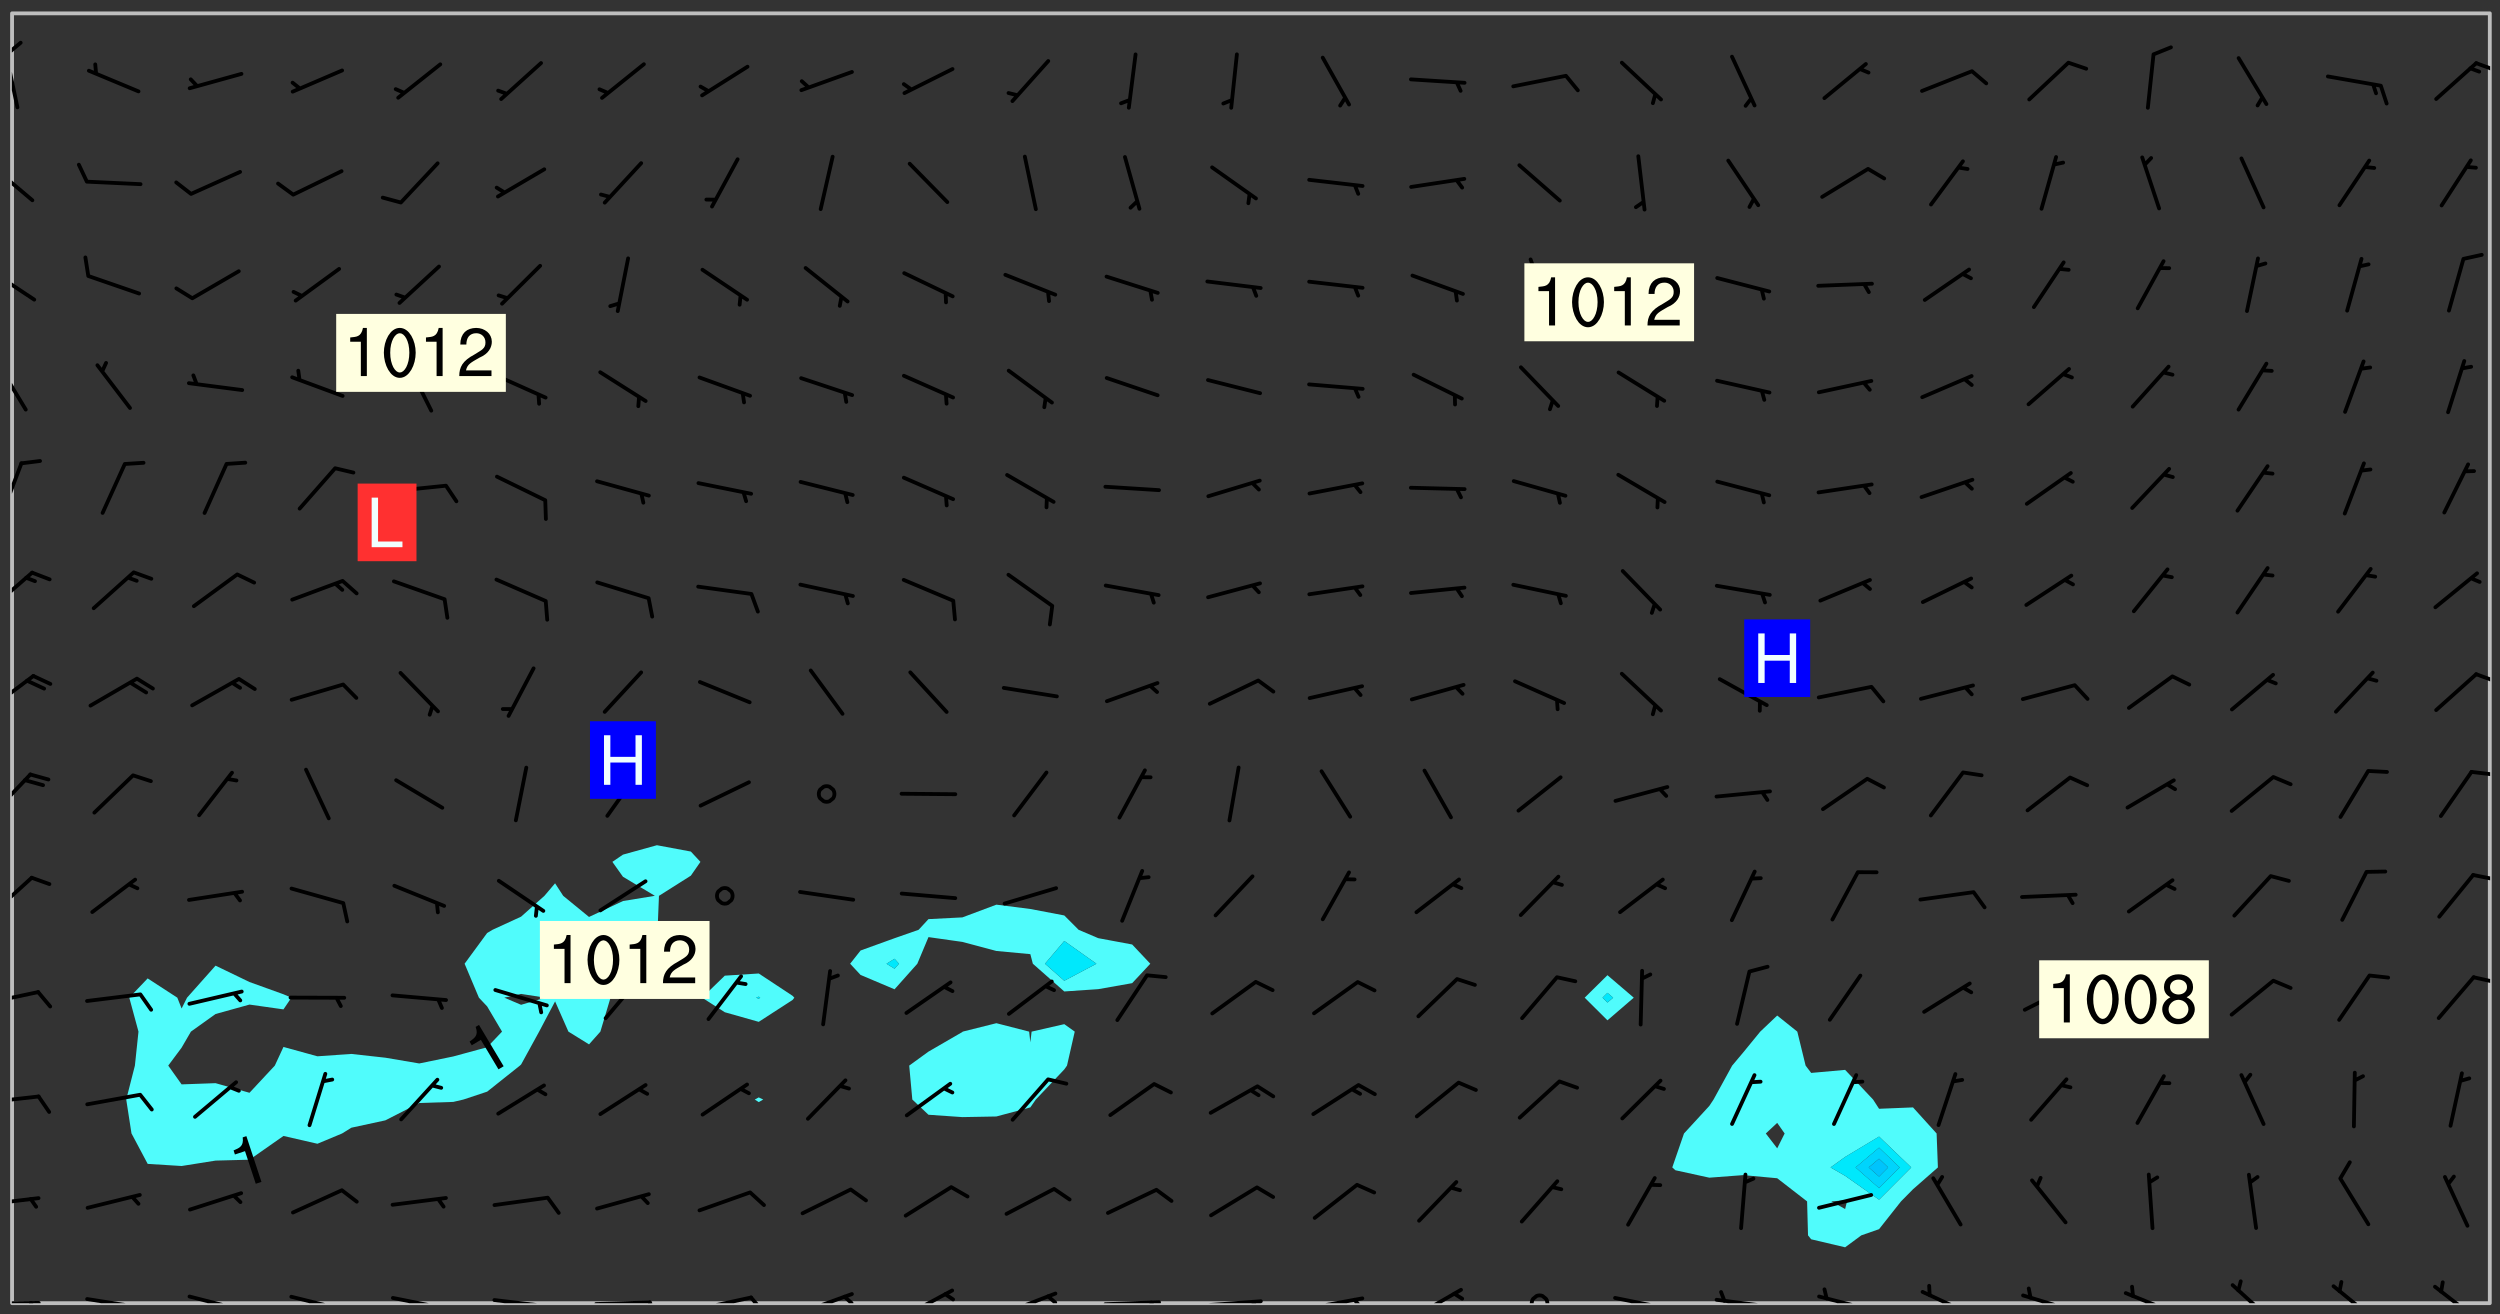 <svg xmlns="http://www.w3.org/2000/svg" role="img" xmlns:xlink="http://www.w3.org/1999/xlink" viewBox="142.45 309.95 326.84 171.84"><rect x="142.45" y="309.95" width="326.84" height="171.84" fill="#333333" stroke="none"/><defs><clipPath id="a"><path d="M144 311.672h1v168.656h-1zm0 0"/></clipPath><clipPath id="b"><path d="M144 311.672h324v168.656H144zm0 0"/></clipPath><clipPath id="c"><path d="M467 311.672h1v168.656h-1zm0 0"/></clipPath><clipPath id="d"><path d="M144 480h4v.328h-4zm0 0"/></clipPath><clipPath id="e"><path d="M146 480h2v.328h-2zm0 0"/></clipPath><clipPath id="f"><path d="M153 479h9v1.328h-9zm0 0"/></clipPath><clipPath id="g"><path d="M159 480h2v.328h-2zm0 0"/></clipPath><clipPath id="h"><path d="M166 479h9v1.328h-9zm0 0"/></clipPath><clipPath id="i"><path d="M172 480h2v.328h-2zm0 0"/></clipPath><clipPath id="j"><path d="M180 479h8v1.328h-8zm0 0"/></clipPath><clipPath id="k"><path d="M187 480h2v.328h-2zm0 0"/></clipPath><clipPath id="l"><path d="M193 479h8v1.328h-8zm0 0"/></clipPath><clipPath id="m"><path d="M200 480h2v.328h-2zm0 0"/></clipPath><clipPath id="n"><path d="M206 479h9v1.328h-9zm0 0"/></clipPath><clipPath id="o"><path d="M213 480h3v.328h-3zm0 0"/></clipPath><clipPath id="p"><path d="M220 479h8v1.328h-8zm0 0"/></clipPath><clipPath id="q"><path d="M227 479h2v1.328h-2zm0 0"/></clipPath><clipPath id="r"><path d="M233 479h8v1.328h-8zm0 0"/></clipPath><clipPath id="s"><path d="M240 479h3v1.328h-3zm0 0"/></clipPath><clipPath id="t"><path d="M246 478h9v2.328h-9zm0 0"/></clipPath><clipPath id="u"><path d="M252 479h3v1.328h-3zm0 0"/></clipPath><clipPath id="v"><path d="M260 478h8v2.328h-8zm0 0"/></clipPath><clipPath id="w"><path d="M265 478h3v2.328h-3zm0 0"/></clipPath><clipPath id="x"><path d="M273 478h8v2.328h-8zm0 0"/></clipPath><clipPath id="y"><path d="M279 479h2v1.328h-2zm0 0"/></clipPath><clipPath id="z"><path d="M286 479h9v1.328h-9zm0 0"/></clipPath><clipPath id="A"><path d="M292 479h2v1.328h-2zm0 0"/></clipPath><clipPath id="B"><path d="M300 479h8v1.328h-8zm0 0"/></clipPath><clipPath id="C"><path d="M306 479h2v1.328h-2zm0 0"/></clipPath><clipPath id="D"><path d="M313 479h8v1.328h-8zm0 0"/></clipPath><clipPath id="E"><path d="M319 479h2v1.328h-2zm0 0"/></clipPath><clipPath id="F"><path d="M327 478h7v2.328h-7zm0 0"/></clipPath><clipPath id="G"><path d="M342 479h3v1.328h-3zm0 0"/></clipPath><clipPath id="H"><path d="M353 479h8v1.328h-8zm0 0"/></clipPath><clipPath id="I"><path d="M366 479h9v1.328h-9zm0 0"/></clipPath><clipPath id="J"><path d="M367 478h2v2.328h-2zm0 0"/></clipPath><clipPath id="K"><path d="M380 479h8v1.328h-8zm0 0"/></clipPath><clipPath id="L"><path d="M393 478h8v2.328h-8zm0 0"/></clipPath><clipPath id="M"><path d="M406 479h8v1.328h-8zm0 0"/></clipPath><clipPath id="N"><path d="M420 478h8v2.328h-8zm0 0"/></clipPath><clipPath id="O"><path d="M434 477h6v3.328h-6zm0 0"/></clipPath><clipPath id="P"><path d="M447 477h7v3.328h-7zm0 0"/></clipPath><clipPath id="Q"><path d="M460 477h7v3.328h-7zm0 0"/></clipPath><clipPath id="R"><path d="M144 466h4v2h-4zm0 0"/></clipPath><clipPath id="S"><path d="M144 453h4v2h-4zm0 0"/></clipPath><clipPath id="T"><path d="M144 439h4v3h-4zm0 0"/></clipPath><clipPath id="U"><path d="M465 437h3v2h-3zm0 0"/></clipPath><clipPath id="V"><path d="M144 424h3v6h-3zm0 0"/></clipPath><clipPath id="W"><path d="M465 424h3v2h-3zm0 0"/></clipPath><clipPath id="X"><path d="M144 410h3v7h-3zm0 0"/></clipPath><clipPath id="Y"><path d="M465 410h3v2h-3zm0 0"/></clipPath><clipPath id="Z"><path d="M144 398h4v5h-4zm0 0"/></clipPath><clipPath id="aa"><path d="M465 397h3v3h-3zm0 0"/></clipPath><clipPath id="ab"><path d="M144 384h3v6h-3zm0 0"/></clipPath><clipPath id="ac"><path d="M144 370h2v8h-2zm0 0"/></clipPath><clipPath id="ad"><path d="M144 357h3v7h-3zm0 0"/></clipPath><clipPath id="ae"><path d="M144 344h4v6h-4zm0 0"/></clipPath><clipPath id="af"><path d="M144 331h3v6h-3zm0 0"/></clipPath><clipPath id="ag"><path d="M144 316h1v9h-1zm0 0"/></clipPath><clipPath id="ah"><path d="M144 315h2v3h-2zm0 0"/></clipPath><clipPath id="ai"><path d="M465 317h3v3h-3zm0 0"/></clipPath><g id="aj" clip-path="url(#clip1)"><path fill="#fff" fill-opacity="0" fill-rule="evenodd" d="M0 0h1000v1000H0zm0 0"/><path fill="#d3d3d3" fill-opacity="0" fill-rule="evenodd" d="M162.152 355.867l-.234.293.059.234.117.172.176.234.293.348.113.059.117-.172.059-.234.176-.176.465-.176h.699l.234.293.289.816.059.176.176.23.352.234.699.699.172.176.234.348.234.41.289.582.41.465.23.234.234.176.117.23.176.293.172 1.164v.234l.059.289.059.117.117.117.348.41.117.172.176.176.176.234.117.172.172.352.059.234.234.406.234-.059-.176.176-.059.93h-.582l-.234-.113-.348.113-.117.117-.059.293-.059.176-.117.172-.465.293-.059.234-.059.113v.645l.059.172v.41l.059.059v.406l.059.406.117.176.059.059.23.641-.059.293v.699l-.059.582v.234l-.059.23-.055.352v1.922l.055.117h.426l-.367.117-.023.352.891 1.168 1.742.539 1.34.359v.539l.09.809.535.715 1.52.27.891-.086.09 1.164.535.18 1.16-.18 2.055-.984 1.16-.363 1.879-.176 1.695-.18-.18.719-1.516.086-1.25.09-.805.27-1.074.809.27.719.535.898-.18.625-.266.809.266 1.078.625.898.805.18 1.25-.18-.266.723.098.504.055.293v.172l.059.293v.406l.176.117.352.117h.406l.293-.176.113-.117.059-.117.117-.23.059-.176.352-.465.23-.176.176-.059.176.059.059.176.117.988.055.469.059.172.117.234.176.059.816.059h.289l.117.234.059.406.059.352v1.105l.117.293.117.348.289.699.176.352.582.754.352.176.172.059.469.234.641.465.348.234.293.176.293.055.23.062.816.348.293.176.113.172.352.352.117.176.523.641v.289l.059.352v.348l.059.352.059.289.117.059.172.059h.176l.582.234.176.117.176.289.176.234.113.234.293.23.117.117v.41l.059.055.289.234.234.117.059.117.117.172.059.117.23.234.059.176.234.059.117.059-.117.113-.059.117v.117l-.117.293-.117.289v.582l.176.117.117.059.059.117.117.117.113.059.176.348.059.352.059.406v.176l-.059.176-.117.699v.172l.117.176.293.293h.406l.176.117.117.172.117.293v.234h-.527l-.23-.234h-.234l-.176.059-.059.699.059.348.117.176.176.41.117.23.289.469.176.055h.523l.234.059.758.641.059.293v.234l.059.059.23.348v.352l-.117.172v.293l.293.289.293.176.172.059.293.176.293.117.582.406.289.234.293.176.219.16.016.012.23.176.641.523.176.234.117.176.176.176.113.172v.641l.117.176.469.117.582.117.234.059.23.113.293.117.113.059.586.352.289.172.176.062.176.055.176.059.699.352.289.176.234.055.289.176.234.117.641.406.293.117.172.059.234.059.41.059.23.059.234.117.059.172-.41.176.469.059.059.293.113.234.176.055.234.059.176.059.406.117.641.234.117.172.059.234v.176l-.059.117-.059.406.234.234.117.059.348.117.641.23.176.117.289.117.176.176.234.465.582 1.105.176.176.348.176.176.117.352.117 1.047.523.234.059.465.113.293.059.465.176.758.582.234.234.348.465.176.176.289.234.816.699.293.176.289.289.293.176.293.289.695.641.176.176.293.234.289.234.469.289.641.582.348.234.234.293.348.348.352.465.934.992.348.406.117.176.234.059.113.117.645.176.23.113.234.059.293.176.23.117.934.699.406.406.234.176.406.176.234.117.816.348.348.234.234.117.293.289.23.117.758.352.352.172.23.059.293.117.234.059.871.176h.816l.469.23.172.059.875.699.465.117.293.059.176.059.23.059.469.059.348.059.352.059.406.059h.293l.172.059v.23l.176.176h.293l.348.059.352.059.699.117h.641l.465-.234.293-.176.172-.117.41-.172.289-.176.934-.465.469-.293.523-.293.465-.172.465-.176 1.051-.465.289-.117.41-.117.289-.117.527-.176 1.516-.699.582-.348.289-.059.293-.059.348-.117.875-.23.352-.117h.113l.234-.059.875-.234.234-.059h.812l.352-.059.816-.117.172-.059.352-.055.293-.059.23-.059.816-.176.176-.059h.348l.234-.059.465-.117.758-.172.234-.059h.348l.41-.117.289-.059 1.285-.059h.289l.41-.059.23-.059h.176l.875-.117h.406l.41-.117h.348l.352-.113.871-.059h1.75l1.047.289.41.117.289.117.352.117.289.117 1.051.172.289.059h.293l.293.059.172.059.41.059.172.059.117.059h.117l.117.059.352.059h.113l.41.066 1.922.395 1.926.395 1.52.449 1.695.719 2.145.805 1.605-.719 1.43-.805 1.16-1.078 1.25-.449 3.035-.719 1.875-.359 2.145-1.348 2.234-1.254 2.5-1.258 1.695-.449 1.785-.18 1.16-.27.625.539 1.34-.27.715-.988.984-1.344.445-.18.805-.359 1.875-.539 1.785-.449 1.25-.27 1.16-.09 1.699-.09 1.961-.27 1.25-.09h.539l.625-.09h.891l2.145-.18 2.41-.18 2.59-.09 1.695.18 1.609.09 1.43.359 1.16.719 1.875.988 1.16 1.527.266.715.629.09.355.898.535.539.535 1.527 1.074.359h.535l-.805.535.09 1.707.715 2.695.891.805.895.988.715 1.258 1.785.539 1.52-.18.355 1.344 1.609-.805.98-.539.27.27.316-.215.219-.145.801.449.449-.359h.355l.535-.27.539-.719.535-.27.625-.988 1.16.449.84.371 1.395.617 1.695-.18h1.605l1.785.09.18-1.707.535-1.344.805.27.492.848.402.406-.09.539v.359l.715.449.711-.27h1.43l.359.988.445 1.258.715 1.344 1.25.629 1.695.629.715-.18.18-.539.98-.09.449.359.086 1.258-.266.629-.535.18v.539l.715.984.266.539.984.988.801 1.078-.266.359-.09.898-.625 2.332-.355 2.066-.09 1.793-.18.719-.09.539v1.438l-.98 1.883-.359 1.707-.535.898-.805 1.168-.266.539 2.055 1.254.086.359-.355.539-.09-.18v.809l.09 1.438-.445.715-1.074.094-.266.715.535.898.805.719 1.16.809 1.34.27.445.359-.355.449-1.789-.09-1.25-.449-.715-.719-.625-.09-.176 3.59-.188 1.309h89.359V311.703h-55.27v49.082l.762.125 3.289.543 2.023 2.836v2.754l2.352.332 2.348.332h4.051l-1.379 4.16-2.023.707-2.023.703-.543.344-2.594 1.617-.188.117-2.023-2.078-.73-2.742-2.672-2.078-1.375-3.5-.066-.082-1.957-2.672 2.75-1.418v-49.082H294.422v91.414l.117.031.133.012.074.074.105.047.09.059.086.059.09.059.297.297.059.09.031.117.027.117.016.137-.031.117-.059.09-.059.086-.043.105-.047.102-.027.121v.145l.176.27.148.148.074.086.074.074.043.105.062.09.059.086.043.105.059.09.047.102.043.105.059.086.117.18.074.074.062.086.059.09.043.105.059.09.059.086.062.09.059.09.043.102.117.18.074.074.059.086.074.074.09.059.105.047h.148l.133-.016.133.016.102-.047.074-.074.047-.102-.016-.133v-.148l-.047-.105-.027-.117-.047-.102-.027-.121-.043-.102-.062-.09-.043-.102-.043-.105-.031-.117-.016-.133-.012-.137.086-.059.059-.086.121-.031.043.105.016.133v.117l.059.102.059.09.09.059.148.148.059.09.043.105-.012.102.086.059.105.047.086.059.09.059.074.074-.117.027-.105.047-.086.059-.074.074-.059.09-.062.086-.027.121-.047.102-.043.105-.031.117-.012.133-.016.133v.148l.027.117.047.105.043.102.059.09.074.074.09.059.074.074.09.059.059.09.043.105.047.102.117.031.133.016h.148l.117-.031.105.043.043.105.047.102.027.121L299.5 410l.027.117.031.121.027.117.105.043.102.047.133-.016.148.148.062.086.074.074.07.074.09.062.105.043.102.043.117.031.137.016.117-.031.074-.074.027-.117-.012-.133-.031-.121-.027-.117.043-.105h.117l.09.062.117.027h.148l.133.016h.148l.133.016.133-.016h.148l.133-.016.133-.012.137.012.117-.027.133-.016.191-.059-.059.176-.016.133-.027.121-.016.133-.059.086-.133.016-.105.047-.105.043-.117.031-.117.027-.266.031h-.148l-.133.016-.074.074.059.086.148.148.117.18.074.07.09.062.09.059.086.059.09.059.102.043.105.062.105.043.086.059.105.047.102.043.18.117.059.09-.043.102-.047.105.016.133.223.223.059.09.043.102.031.121.043.102.016.133.031.117.012.137.031.117.148.148.102.043.105.043.117.031.133.016.137.016h.117l.117-.031.09-.059.043-.105.047-.102.043-.105.031-.117.012-.133v-.148l-.012-.133-.016-.133-.031-.117-.043-.105-.047-.105-.043-.102-.043-.105-.016-.133.016-.133.027-.117.031-.117.027-.121.047-.102.09-.059.086-.062.074-.074.09-.059.223-.223.059-.086.074-.074.117-.18.059-.086v-.148l-.074-.074-.102-.047-.105-.043-.102-.043-.059-.09-.047-.105-.027-.117.09-.059.117-.031.102-.043.18-.117.148-.148.012-.133-.012-.105-.09-.059-.133.016h-.148l-.133.016-.133-.016-.121-.031-.086-.059-.074-.074-.059-.09-.062-.086-.117-.18-.059-.086.031-.121.086-.059.121-.031.059-.086v-.121l-.031-.117-.059-.09-.059-.086-.047-.105-.027-.117-.016-.133.059-.09.074-.074.09-.059.117-.18.074-.074.059-.086.148-.148.121-.031.133-.016.133.016.074.074.043.105.016.133-.031.117-.117.031-.133.012-.148.148-.043.105-.047.102-.027.121-.031.117v.148l.031.117.043.105.059.09.074.07.074.074.117.031.121.027.117-.027.133-.016h.117l.09.059.074.074.047.105.059.086.102.047.133.016.105.043.086.059-.012.105-.074.074-.18.117-.059.09-.09.059-.07.074-.074.074-.062.09-.027.117-.016.133.016.133-.016.133v.148l.016.133.027.117.031.121.074.074.09.059.086.059.09.059.117.031v.086l-.102.047-.09.059-.266.031-.117.027h-.148l-.105.043-.102.047-.059.09-.062.234-.012.133-.031.121-.016.133v.293l-.012.133.012.137.016.133.133.016.133.012.121.031.086.059.074.074.047.105.043.102.016.133v.445l-.016.133v.445l.031.266.027.117.016.133.031.117.086.211.031.266v.148l-.031.117-.027.117-.031.121-.027.117-.031.117-.031.121-.012.133-.016.133.09.059.117-.031.102.016.047.105-.031.266v.441l-.043.105-.047.105-.043.102-.043.105-.059.086-.031.121-.043.117-.031.117-.016.133.016.133.059.09.105.047.086.059.059.086-.012.137-.031.117-.043.102v.445l-.016.133v.148l-.031.117-.043.105-.027.117-.047.105-.043.102-.031.121-.027.117-.031.133-.031.117-.027.117-.043.105-.031.117-.031.121-.012.133-.016.133v.297l.027.117v.148l.047.398.027.117.059.09.121.031h.148l.133-.016.059.09v.117l-.059.09-.09.059-.102.043-.105.047-.09.059-.086.059-.137.016-.117-.031-.133-.016-.102.047-.062.086-.012.137-.016.133-.031.117-.027.117-.016.133-.031.121v.297l.016.133.031.117v.148l.012.133v.148l-.027.117-.047.102-.027.121-.031.117-.059.09-.074.074-.102.043-.105.047-.117.027-.121.031-.102-.047.059-.086.105-.047.027-.117.031-.117.027-.121.031-.117v-.148l.016-.133-.031-.117-.043-.105-.105.016-.074.074-.102.043-.09.062-.074.074-.043.102-.016.133-.031.117L304.25 426l-.031.117-.027.117-.031.121-.027.117-.031.117-.043.105-.09.059h-.09l-.117-.031-.031-.086.016-.137-.031-.117v-.148l-.012-.133v-.148l-.062-.234-.027-.121-.043-.102-.047-.105-.059-.086-.059-.09-.043-.105-.062-.086-.148-.148-.07-.074-.105-.047-.105-.043-.102-.043-.297-.297-.09-.074-.086-.059-.105-.043-.09-.062-.086-.059-.105-.043-.09-.059-.086-.062-.074-.07-.105-.047-.086-.059-.105-.043-.09-.062-.102-.043-.105-.043-.086-.059-.105-.047-.105-.043-.102-.047-.09-.059-.102-.043-.105-.043-.09-.062-.117-.027-.133-.016-.133.016H299.75l-.133.016-.117-.031-.09-.059-.074-.074-.09-.059-.102-.047h-.148l-.121-.027-.102-.043-.074-.074-.117-.18-.09-.059-.102-.043-.09-.062-.105-.043-.09-.059-.086-.059-.105-.047-.059-.086-.059-.09-.043-.105-.047-.102-.074-.074-.086-.059-.074-.074-.09-.059-.223-.223-.043-.105-.031-.266.105-.043h.145l.105.043.074.074.09.059.086.059.105.047.09.059.148.148.07.074.148.148.062.086.074.074.086.059.074.074.09.062.09.059.086.059.27.176.102.047.105.043.102.043.047-.074.059-.086.074-.074.07-.074.105.043.074.074.059.09.043.102.047.105.043.105.121.027.117-.027.074-.09.043-.105.059-.09.074-.074.105-.043.117-.027.133.012.09.059.148.148.059.09.043.105.047.102.043.105.043.102.105.047.105.043.133.016.086-.059.059-.09.074-.074.105-.043.117.027.105.047.102.043.105.043.102.047.18.117v.117l-.016.133.016.133.016.137.059.086.102.047.121.027.117.031h.148l.117-.031.059-.09.18-.117.059-.09.074-.074.059-.086.117-.18.18-.117.117.031.09.059.043.074-.016.133v.117l.09.059h.148l.133-.016.133-.012.266-.031.105-.043.117-.031.121-.027.074-.074.07-.074.062-.09-.016-.105-.047-.102-.102-.043-.105-.016-.117.027-.266.031h-.148l-.074-.074-.09-.059-.117-.031-.117-.027-.133-.016h-.148l-.133.016h-.297l-.105-.047-.148-.148-.043-.102-.059-.09.223-.223.086-.059.105-.043.117-.031.133-.016.133.016.137.016.102.043.133-.012.09-.062.102-.043.062-.09-.047-.102-.09-.059-.117-.031-.102-.043-.059-.09-.062-.09v-.117l.016-.133.105-.047.074-.07v-.121l-.09-.059-.031-.117.09-.059.074-.074.043-.105.059-.09.047-.102.016-.133v-.148l-.047-.105-.043-.102-.09-.059-.133-.016-.102-.043-.137-.016-.117-.031h-.445l-.133-.016-.133-.012-.133-.016-.117-.031h-.148l-.133-.016-.133-.012-.266-.031-.121-.043-.086-.059-.074-.074v-.148l.012-.133.105-.047.102-.043.133-.016h.152l.133-.016h.293l.121.031.102.043.09.059.234.062.121-.047.09-.059.102-.043.133-.016.105.043.102.047.133.012.121-.027h.145l.121-.031.117-.027.105-.047.074-.074.086-.059.148-.148.059-.086.047-.105.027-.117.016-.105-.102-.043-.09-.059-.117-.031-.105-.043-.09-.062-.074-.086-.074-.074-.102-.043-.105-.047-.102-.043-.059-.09-.047-.102-.086-.211-.062-.086-.059-.09-.074-.074-.086-.059h-.27l-.117.031-.09.059-.102.043-.133.016-.105-.016-.027-.117-.062-.09-.117-.031-.102-.043-.148-.148-.031-.117-.016-.105.074-.074.18-.117.117-.027.117-.031.137.016.102.043.105.043.102.047.105.043.117.031.133.016.117.027.133.016.105-.016.09-.059-.074-.074-.105-.043-.074-.074-.074-.09-.148-.148-.086-.059-.09-.059-.074-.074-.09-.059-.102-.047-.121-.027-.102-.047-.105-.043-.117-.031-.102-.043-.121-.031h-.148l-.117.031-.105.043-.086.062-.18.117-.086.059-.09.059-.105.047-.086.059-.105.043-.102.043-.105.047-.074.074-.059.09-.059.086-.047.105-.059.086-.074.074-.133-.012-.117-.031h-.117l-.074.074-.09.059-.074.074-.09.059-.086.059-.105.047-.102.043-.137.016-.102-.043-.148-.148-.105-.047h-.086l-.105.047-.102.043-.121.031-.117-.031-.074-.074v-.117l.031-.121.074-.07.059-.09.074-.074.117-.031.105-.043h.293l.133-.016.137-.016.102-.043.09-.059.102-.047.09-.059.133-.012.09.059.133.012.09-.059.086-.059.105-.043.09-.059.086-.062.09-.059.148-.148.059-.086.059-.09.105-.043.133-.016.117.027.121.031.059-.059.059-.09.031-.266.027-.117.105.012.133.016.102-.043.09-.059.059-.09.074-.074.059-.09.047-.102.012-.133-.012-.133-.047-.105-.148-.148-.059-.09-.059-.086-.043-.105v-.445l.016-.133v-.148l.012-.133-.059-.059-.09.059-.102-.043-.18-.117-.086-.059-.062-.09-.059-.09-.074-.074-.086-.059-.121.031-.102.012-.105.047-.086.059-.105.043-.148.148-.09.059-.086.059-.09.062-.105.043-.133.016v-.121l.105-.043.117-.031.074-.07.043-.105v-.148l-.027-.117-.148-.148-.133-.016h-.148l-.117.031-.105.043-.102.043-.09.062-.117.027-.074-.074.012-.133-.043-.102-.043-.105-.09-.059-.117.027-.121.031-.117.031-.102.043-.121.031-.102.043-.105.043-.09.059-.102.016v-.117l.016-.133-.059-.09-.074.043-.148.148-.059.09-.074.074-.047.105-.043.102-.074.074-.059.09-.074.074-.059.086-.074.074-.09.062-.074.07-.074.074-.102.016-.133.016-.105-.043v-.121l.148-.148.043-.102.059-.09.047-.102.043-.105.059-.09.031-.117.043-.102.031-.121.027-.117.047-.105.043-.102.043-.105.074-.07.09-.062.09-.059.102-.043h.297l.266-.031.105-.043-.074-.074-.117-.031-.105-.043-.09-.059-.102-.047-.09-.059-.102-.043-.105-.043-.09-.062-.086-.059-.105-.043-.102-.043-.121-.031-.117-.031-.102-.043L297.5 410.25l-.102-.043-.09-.059-.043-.105-.016-.133.102-.043.133-.016.137.016.133-.016.102-.043.059-.09.016-.105-.09-.059-.074-.074-.102-.043-.09-.059-.148-.148-.043-.105-.016-.133v-.293l-.059-.09-.09-.059-.074-.074-.043-.105-.031-.117-.059-.09-.074-.074-.117-.027-.074-.074-.09-.059-.09-.062-.086-.059-.074-.074-.059-.086-.047-.105-.086-.059-.148-.148-.195-.059-.133.016-.102.043-.074.074-.047.102-.043.105-.059.09-.059.086-.297.297-.09.059h-.086l-.062-.086-.043-.105.031-.117.059-.09.027-.117-.012-.133-.09-.062-.105.047-.117.027-.117.031-.27.176-.102.047-.117.027-.105.047-.09.059-.102.043-.059-.086-.047-.105.016-.133.047-.105.07-.074.074-.07.059-.09v-.148l-.043-.105h-.238l-.102.047-.031.117-.027.117-.031.121-.074.043-.133.016-.074-.047-.043-.102-.043-.105-.047-.102-.043-.105-.121.031-.102.043-.133.016-.117.031-.105.043-.09.059-.102.047-.121.027-.133.016-.102-.043-.059-.09-.047-.105-.043-.102-.043-.105v-.117l.059-.09.086-.059.18-.117.102-.047.105-.043.105-.059.102-.043.09-.062.102-.043.105-.059.102-.047.09-.059.105-.043.102-.043.09-.062.102-.043.137-.016.117.031.102.043.121.031.102.043.105.047.102.043.105.043.102.047.105.043.102.043.105.047.086.059.105.043.117.031.105.043.102.047.09.059.105.043.102.043.105.047.117.027.102.047.121.027h.148l.086-.059.016-.102.059-.09-.027-.117-.074-.074-.117-.18-.074-.074-.09-.074-.18-.117-.086-.059-.105-.043-.102-.047-.27-.176-.059-.09-.074-.074-.059-.09-.043-.102-.031-.117-.016-.137v-.562l-.012-.133-.016-.133-.031-.117-.016-.133-.012-.133-.031-.121-.223-.223-.059-.086-.016-.105.031-.117.133-.016v-91.414H172.992v1.453l-.059.234-.352 1.051-.172.523-.117.348-.176.41-.117.172-.234.293-.23.059h-.352l-.117.059-.23.406v.293l.117.176.23.23.117.234.641.758.293.465.176.234.23.352.234.348.641.816.176.465.172.41.117.695.176.469.117 1.398.059.465v.875l.117 1.047v4.781l-.059.465-.352 1.281-.176.523-.113.41-.352.93L172.934 336l-.234.582-.117.176-.172.348-.176.406-.352.816-.059.293-.113.293-.117.289-.059.176-.117.875-.059.406-.059.117-.059.176-.059.172-.23.527-.117.172v.234l-.117.234-.059.172-.176.586v.289l-.059.176v.293l-.059.113-.059.527v.172l-.055.234v2.621l-.176.816-.117.176-.176.234-.117.172-.113.234-.586.934-.23.289-.293.465-.176.234-.289.352-.352.699-.113.23-.176.41-.176.23-.406.527-.816.699-.293.172-.289.234-.176.117-.176.176-.523.406-.527.176-.172.176-.234.055-.641.176h-.758m12.211 31.023l-1.074.449.359.895 1.25-.715.445-.539-.98-.09"/><path fill="#d3d3d3" fill-opacity="0" fill-rule="evenodd" d="M201.508 416.598h-.895l.449.629.98.359.805-.09.445-.988-.176.09-.715-.355-.895.355m154.621 59.07l-.059-.523v-.293l.113-.293.059-.23.469-.469h.113l.117-.113.117-.059h.176l.234-.059h.348l.234.059.117.059.23.172.059.176.117.582v.293l-.117.176-.172.289-.176.176-.527.523-.23.234-.117.059h-.176l-.117-.059-.406-.293-.176-.117-.117-.059-.059-.113-.055-.117m6.641-10.957l-.059-.172v-1.109l.059-.172.176-.059.172-.059h.176l.234-.059.117.059.059.699-.059.172-.117.176-.117.059-.234.523-.113.059h-.234l-.059-.117m9.613-14.391l-.117-.176v-.699l.293-.875.117-.172.176-.352.113-.23.117-.293.352-.758.117-.23.172-.234h.176l.117-.059h.641l.117.059.234.234.172.113.352.293.117.117.113.176v.113l.117.059.117.117v.699l-.059.176v.23l-.059.176-.348 1.051-.117.23-.117.234-.117.059-.23.234-.641.289h-.875l-.41-.117-.641-.465"/><path fill="none" stroke="#bebebe" stroke-linecap="round" stroke-linejoin="round" stroke-miterlimit="10" stroke-width=".5" d="M467.957 311.695H144.027v168.625h323.93v-168.625"/><g clip-path="url(#a)"><path fill="#fff" fill-opacity="0" fill-rule="evenodd" d="M144 475.891v4.438h.004H144V311.672h.004H144v164.219"/></g><g clip-path="url(#b)"><path fill="#fff" fill-opacity="0" fill-rule="evenodd" d="M144.004 480.328V311.672h84.324v108.781l-4.438 1.23-1.383.945 1.383 1.949 4.172 2.492-4.172.68-4.438 2.082-3.375-2.762-1.062-1.637-1.391 1.637-3.051 2.723-3.73 1.715-.707.418-2.949 4.02 1.871 4.438 1.078 1.145 1.945 3.293-1.945 2.043-4.438 1.207-4.438.914-4.441-.754-4.438-.492-4.438.309-4.438-1.223-1.129 2.438-3.312 3.555-4.438-1.258-4.438.16-1.746-2.457 1.746-2.344 1.219-2.098 3.219-2.301 4.438-1.234 4.441.629 1.035-1.531-1.035-.445-4.441-1.602-4.438-2.141-3.727 4.188-.711 1.414-.559-1.414-3.879-2.52-2.402 2.52 1.203 4.438-.469 4.441-1.133 4.438.688 4.438 2.113 3.977 4.438.277 4.438-.707 4.438-.117 4.441-3.105 4.438 1.02 3.223-1.344 1.215-.754 4.438-.961 4.441-2.27 4.438-.141 1.336-.312 3.102-1.031 4.277-3.406.16-.148 2.355-4.293 2.086-3.953 1.742 3.953 2.695 1.668 1.484-1.668 1.328-4.438.234-4.438 1.391-.621 1.316.621 3.121 1.809 4.207-1.809-4.117-4.438.18-4.438 4.168-2.637 1.254-1.805-1.254-1.348-4.438-.828V311.672h13.316v125.547l-4.438.285-2.969 2.879 2.969 1.902 4.438 1.258v9.875l-.52.281.52.336.586-.336-.586-.281v-9.875l4.438-2.875.215-.285-.215-.234-4.438-2.93V311.672h31.066v116.551l-4.438 1.664-4.438.227-1.289 1.395-3.148 1.102-4.441 1.605-1.363 1.73 1.363 1.465 4.441 1.879 2.98-3.344 1.457-3.48 4.438.629 4.438 1.184v9.441l-4.406 1.102-.031.043-4.438 2.57-2.52 1.828.406 4.438 2.113 1.988 4.438.309 4.438-.082 4.441-1.188.715-1.027 3.723-3.938.355-.5 1.012-4.441-1.367-.977-4.273.977-.164 1.406-.156-1.406-4.285-1.102v-9.441l4.441.414.328 1.254 4.109 3.625 4.438-.301 4.438-.785 2.371-2.539-2.371-2.516-4.438-.828-2.566-1.094-1.871-1.875-4.438-.844-4.441-.566V311.672h79.891v125.77l-2.977 2.941 2.977 2.961 3.441-2.961-3.441-2.941V311.672h22.191v131.047l-2.215 2.102-2.223 2.719-1.449 1.723-2.434 4.438-.555.836-3.309 3.602-1.129 3.266-.402 1.172.402.367 4.438.973 4.438-.336 4.438.41 3.906 3.027.121 4.438.414.516 4.438 1.047 2.117-1.562 2.32-.809 2.867-3.629 1.57-1.59 3.254-2.852-.168-4.438-3.086-3.41-4.438.18-.781-1.207-3.656-3.879-4.438.398-.727-.957-1.086-4.441-2.629-2.102V311.672h93.203v168.656H144.004"/></g><path fill="#50fcfc" fill-rule="evenodd" d="M159.641 458.137l-.688-4.438 1.133-4.438.469-4.441-1.203-4.438 2.402-2.52 3.879 2.52.559 1.414.711-1.414 3.727-4.188 4.438 2.141 4.441 1.602 1.035.445-1.035 1.531-4.441-.629-4.438 1.234-3.219 2.301-1.219 2.098-1.746 2.344 1.746 2.457 4.438-.16 4.438 1.258 3.312-3.555 1.129-2.438 4.438 1.223 4.438-.309 4.438.492 4.441.754 4.438-.914 4.438-1.207 1.945-2.043-1.945-3.293-1.078-1.145-1.871-4.438 2.949-4.02.707-.418 3.73-1.715v10.102l-2.199.488 2.199.934 3.16-.934-3.16-.488v-10.102l3.051-2.723 1.391-1.637 1.062 1.637 3.375 2.762 4.438-2.082 4.172-.68-4.172-2.492-1.383-1.949 1.383-.945 4.438-1.23 4.438.828 1.254 1.348-1.254 1.805-4.168 2.637-.18 4.438 4.117 4.438-4.207 1.809-3.121-1.809-1.316-.621-1.391.621-.234 4.438-1.328 4.438-1.484 1.668-2.695-1.668-1.742-3.953-2.086 3.953-2.355 4.293-.16.148-4.277 3.406-3.102 1.031-1.336.312-4.438.141-4.441 2.27-4.438.961-1.215.754-3.223 1.344-4.438-1.02-4.441 3.105-4.438.117-4.438.707-4.438-.277-2.113-3.977"/><path fill="#fff" fill-opacity="0" fill-rule="evenodd" d="M210.574 439.895l-2.199.488 2.199.934 3.16-.934-3.16-.488"/><path fill="#50fcfc" fill-rule="evenodd" d="M237.207 442.285l-2.969-1.902 2.969-2.879 4.438-.285v3.027l-.348.137.348.137.195-.137-.195-.137v-3.027l4.438 2.93.215.234-.215.285-4.438 2.875-4.438-1.258m4.438 11.75l-.52-.336.52-.281.586.281-.586.336"/><path fill="#00e8fc" fill-rule="evenodd" d="M241.645 440.52l-.348-.137.348-.137.195.137-.195.137"/><path fill="#50fcfc" fill-rule="evenodd" d="M254.957 437.41l-1.363-1.465 1.363-1.73 4.441-1.605v2.684l-1.051.652 1.051.652.582-.652-.582-.652v-2.684l3.148-1.102 1.289-1.395 4.438-.227 4.438-1.664 4.441.566 4.438.844v3.336l-2.523 2.977 2.523 2.227 4.203-2.227-4.203-2.977v-3.336l1.871 1.875 2.566 1.094 4.438.828 2.371 2.516-2.371 2.539-4.438.785-4.438.301-4.109-3.625-.328-1.254-4.441-.414-4.438-1.184-4.438-.629-1.457 3.48-2.98 3.344-4.441-1.879"/><path fill="#00e8fc" fill-rule="evenodd" d="M259.398 436.598l-1.051-.652 1.051-.652.582.652-.582.652"/><path fill="#50fcfc" fill-rule="evenodd" d="M261.723 453.699l-.406-4.438 2.52-1.828 4.438-2.57.031-.043 4.406-1.102 4.285 1.102.156 1.406.164-1.406 4.273-.977 1.367.977-1.012 4.441-.355.5-3.723 3.938-.715 1.027-4.441 1.188-4.438.082-4.438-.309-2.113-1.988"/><path fill="#00e8fc" fill-rule="evenodd" d="M281.59 438.172l-2.523-2.227 2.523-2.977 4.203 2.977-4.203 2.227"/><path fill="#50fcfc" fill-rule="evenodd" d="M352.602 443.344l-2.977-2.961 2.977-2.941v2.305l-.645.637.645.641.746-.641-.746-.637v-2.305l3.441 2.941-3.441 2.961"/><path fill="#00e8fc" fill-rule="evenodd" d="M352.602 441.023l-.645-.641.645-.637.746.637-.746.641"/><path fill="#50fcfc" fill-rule="evenodd" d="M361.48 462.941l-.402-.367.402-1.172 1.129-3.266 3.309-3.602.555-.836 2.434-4.438 1.449-1.723 2.223-2.719 2.215-2.102V456.75l-1.488 1.387 1.488 1.941.973-1.941-.973-1.387v-14.031l2.629 2.102 1.086 4.441.727.957 4.438-.398 3.656 3.879.781 1.207v3.633l-4.438 2.664-1.906 1.371 1.906 1.098v3.199l-1.801.145 1.801.996.246-.996-.246-.145v-3.199l4.438 3.121 4.207-4.219-4.207-4.035v-3.633l4.438-.18 3.086 3.41.168 4.438-3.254 2.852-1.57 1.59-2.867 3.629-2.32.809-2.117 1.562-4.438-1.047-.414-.516-.121-4.438-3.906-3.027-4.438-.41-4.438.336-4.438-.973"/><path fill="#fff" fill-opacity="0" fill-rule="evenodd" d="M374.793 456.75l-1.488 1.387 1.488 1.941.973-1.941-.973-1.387"/><path fill="#00e8fc" fill-rule="evenodd" d="M383.672 463.672l-1.906-1.098 1.906-1.371 4.438-2.664v1.449l-3.074 2.586 3.074 2.707 2.699-2.707-2.699-2.586v-1.449l4.207 4.035-4.207 4.219-4.438-3.121"/><path fill="#fff" fill-opacity="0" fill-rule="evenodd" d="M383.672 466.871l-1.801.145 1.801.996.246-.996-.246-.145"/><path fill="#00d4fc" fill-rule="evenodd" d="M388.109 465.281l-3.074-2.707 3.074-2.586v1.445l-1.355 1.141 1.355 1.195 1.188-1.195-1.188-1.141v-1.445l2.699 2.586-2.699 2.707"/><path fill="#00c4fc" fill-rule="evenodd" d="M388.109 463.77l-1.355-1.195 1.355-1.141 1.188 1.141-1.188 1.195"/><g clip-path="url(#c)"><path fill="#fff" fill-opacity="0" fill-rule="evenodd" d="M467.996 480.328H468V311.672h-.004H468v168.656h-.004"/></g><path fill="#fff" fill-opacity="0" fill-rule="evenodd" d="M205.789 452.977l5.02-2.992-5.105-8.555-5.016 2.992 5.102 8.555"/><path fill-rule="evenodd" d="M204.633 444.203l.438-.262 3.223 5.406-.676.402-2.301-3.855-1.191.711-.285-.477.449-.344.188-.172.152-.195.102-.227.043-.27-.031-.324-.109-.395"/><path fill="#fff" fill-opacity="0" fill-rule="evenodd" d="M173.398 467.461l5.547-1.828-3.117-9.461L170.281 458l3.117 9.461"/><path fill-rule="evenodd" d="M174.18 458.645l.48-.16 1.973 5.98-.746.246-1.406-4.266-1.32.438-.172-.531.512-.234.223-.129.188-.16.148-.195.102-.254.043-.324-.023-.41"/><g clip-path="url(#d)"><path fill="none" stroke="#000" stroke-linecap="round" stroke-linejoin="round" stroke-miterlimit="10" stroke-width=".5" d="M147.512 480.285l-7.023.086"/></g><g clip-path="url(#e)"><path fill="none" stroke="#000" stroke-linecap="round" stroke-linejoin="round" stroke-miterlimit="10" stroke-width=".5" d="M146.492 480.297l.59 1.078"/></g><g clip-path="url(#f)"><path fill="none" stroke="#000" stroke-linecap="round" stroke-linejoin="round" stroke-miterlimit="10" stroke-width=".5" d="M160.785 480.879l-6.941-1.098"/></g><g clip-path="url(#g)"><path fill="none" stroke="#000" stroke-linecap="round" stroke-linejoin="round" stroke-miterlimit="10" stroke-width=".5" d="M159.777 480.719l.398 1.16"/></g><g clip-path="url(#h)"><path fill="none" stroke="#000" stroke-linecap="round" stroke-linejoin="round" stroke-miterlimit="10" stroke-width=".5" d="M174.035 481.203l-6.809-1.75"/></g><g clip-path="url(#i)"><path fill="none" stroke="#000" stroke-linecap="round" stroke-linejoin="round" stroke-miterlimit="10" stroke-width=".5" d="M173.043 480.949l.289 1.191"/></g><g clip-path="url(#j)"><path fill="none" stroke="#000" stroke-linecap="round" stroke-linejoin="round" stroke-miterlimit="10" stroke-width=".5" d="M187.355 481.176l-6.82-1.695"/></g><g clip-path="url(#k)"><path fill="none" stroke="#000" stroke-linecap="round" stroke-linejoin="round" stroke-miterlimit="10" stroke-width=".5" d="M187.355 481.176l.594 2.383"/></g><g clip-path="url(#l)"><path fill="none" stroke="#000" stroke-linecap="round" stroke-linejoin="round" stroke-miterlimit="10" stroke-width=".5" d="M200.703 481.02l-6.887-1.383"/></g><g clip-path="url(#m)"><path fill="none" stroke="#000" stroke-linecap="round" stroke-linejoin="round" stroke-miterlimit="10" stroke-width=".5" d="M200.703 481.02l.703 2.352"/></g><g clip-path="url(#n)"><path fill="none" stroke="#000" stroke-linecap="round" stroke-linejoin="round" stroke-miterlimit="10" stroke-width=".5" d="M214.062 480.742l-6.977-.828"/></g><g clip-path="url(#o)"><path fill="none" stroke="#000" stroke-linecap="round" stroke-linejoin="round" stroke-miterlimit="10" stroke-width=".5" d="M214.062 480.742l.891 2.289"/></g><g clip-path="url(#p)"><path fill="none" stroke="#000" stroke-linecap="round" stroke-linejoin="round" stroke-miterlimit="10" stroke-width=".5" d="M227.402 480.227l-7.023.207"/></g><g clip-path="url(#q)"><path fill="none" stroke="#000" stroke-linecap="round" stroke-linejoin="round" stroke-miterlimit="10" stroke-width=".5" d="M227.402 480.227l1.215 2.133"/></g><g clip-path="url(#r)"><path fill="none" stroke="#000" stroke-linecap="round" stroke-linejoin="round" stroke-miterlimit="10" stroke-width=".5" d="M240.641 479.582l-6.867 1.492"/></g><g clip-path="url(#s)"><path fill="none" stroke="#000" stroke-linecap="round" stroke-linejoin="round" stroke-miterlimit="10" stroke-width=".5" d="M240.641 479.582l1.582 1.875"/></g><g clip-path="url(#t)"><path fill="none" stroke="#000" stroke-linecap="round" stroke-linejoin="round" stroke-miterlimit="10" stroke-width=".5" d="M253.824 479.129l-6.605 2.398"/></g><g clip-path="url(#u)"><path fill="none" stroke="#000" stroke-linecap="round" stroke-linejoin="round" stroke-miterlimit="10" stroke-width=".5" d="M252.863 479.48l.91.82"/></g><g clip-path="url(#v)"><path fill="none" stroke="#000" stroke-linecap="round" stroke-linejoin="round" stroke-miterlimit="10" stroke-width=".5" d="M266.93 478.664l-6.188 3.328"/></g><g clip-path="url(#w)"><path fill="none" stroke="#000" stroke-linecap="round" stroke-linejoin="round" stroke-miterlimit="10" stroke-width=".5" d="M266.031 479.148l1.02.684"/></g><g clip-path="url(#x)"><path fill="none" stroke="#000" stroke-linecap="round" stroke-linejoin="round" stroke-miterlimit="10" stroke-width=".5" d="M280.43 479.062l-6.555 2.531"/></g><g clip-path="url(#y)"><path fill="none" stroke="#000" stroke-linecap="round" stroke-linejoin="round" stroke-miterlimit="10" stroke-width=".5" d="M279.473 479.43l.93.805"/></g><g clip-path="url(#z)"><path fill="none" stroke="#000" stroke-linecap="round" stroke-linejoin="round" stroke-miterlimit="10" stroke-width=".5" d="M293.977 480.199l-7.023.258"/></g><g clip-path="url(#A)"><path fill="none" stroke="#000" stroke-linecap="round" stroke-linejoin="round" stroke-miterlimit="10" stroke-width=".5" d="M292.957 480.238l.613 1.059"/></g><g clip-path="url(#B)"><path fill="none" stroke="#000" stroke-linecap="round" stroke-linejoin="round" stroke-miterlimit="10" stroke-width=".5" d="M307.285 480.07l-7.008.516"/></g><g clip-path="url(#C)"><path fill="none" stroke="#000" stroke-linecap="round" stroke-linejoin="round" stroke-miterlimit="10" stroke-width=".5" d="M306.266 480.145l.652 1.039"/></g><g clip-path="url(#D)"><path fill="none" stroke="#000" stroke-linecap="round" stroke-linejoin="round" stroke-miterlimit="10" stroke-width=".5" d="M320.551 479.695l-6.91 1.266"/></g><g clip-path="url(#E)"><path fill="none" stroke="#000" stroke-linecap="round" stroke-linejoin="round" stroke-miterlimit="10" stroke-width=".5" d="M319.547 479.879l.762.961"/></g><g clip-path="url(#F)"><path fill="none" stroke="#000" stroke-linecap="round" stroke-linejoin="round" stroke-miterlimit="10" stroke-width=".5" d="M333.457 478.574l-6.09 3.508"/></g><path fill="none" stroke="#000" stroke-linecap="round" stroke-linejoin="round" stroke-miterlimit="10" stroke-width=".5" d="M332.57 479.086l1.039.648"/><g clip-path="url(#G)"><path fill="none" stroke="#000" stroke-linecap="round" stroke-linejoin="round" stroke-miterlimit="10" stroke-width=".5" d="M344.75 480.328l-.02-.199-.059-.191-.098-.176-.457-.379-.191-.059-.199-.02-.199.02-.191.059-.461.379-.094.176-.059.191-.02.199.02.199.059.191.094.18.461.375.191.059.199.02.199-.02.191-.059.457-.375.098-.18.059-.191.02-.199"/></g><g clip-path="url(#H)"><path fill="none" stroke="#000" stroke-linecap="round" stroke-linejoin="round" stroke-miterlimit="10" stroke-width=".5" d="M353.598 479.637l6.887 1.387"/></g><g clip-path="url(#I)"><path fill="none" stroke="#000" stroke-linecap="round" stroke-linejoin="round" stroke-miterlimit="10" stroke-width=".5" d="M366.871 479.879l6.969.898"/></g><g clip-path="url(#J)"><path fill="none" stroke="#000" stroke-linecap="round" stroke-linejoin="round" stroke-miterlimit="10" stroke-width=".5" d="M367.887 480.008l-.434-1.145"/></g><g clip-path="url(#K)"><path fill="none" stroke="#000" stroke-linecap="round" stroke-linejoin="round" stroke-miterlimit="10" stroke-width=".5" d="M380.27 479.449l6.805 1.758"/></g><path fill="none" stroke="#000" stroke-linecap="round" stroke-linejoin="round" stroke-miterlimit="10" stroke-width=".5" d="M381.258 479.703l-.285-1.191"/><g clip-path="url(#L)"><path fill="none" stroke="#000" stroke-linecap="round" stroke-linejoin="round" stroke-miterlimit="10" stroke-width=".5" d="M393.801 478.848l6.371 2.961"/></g><path fill="none" stroke="#000" stroke-linecap="round" stroke-linejoin="round" stroke-miterlimit="10" stroke-width=".5" d="M394.727 479.277l-.066-1.223"/><g clip-path="url(#M)"><path fill="none" stroke="#000" stroke-linecap="round" stroke-linejoin="round" stroke-miterlimit="10" stroke-width=".5" d="M406.938 479.309l6.727 2.039"/></g><path fill="none" stroke="#000" stroke-linecap="round" stroke-linejoin="round" stroke-miterlimit="10" stroke-width=".5" d="M407.918 479.605l-.238-1.203"/><g clip-path="url(#N)"><path fill="none" stroke="#000" stroke-linecap="round" stroke-linejoin="round" stroke-miterlimit="10" stroke-width=".5" d="M420.363 479.004l6.508 2.648"/></g><path fill="none" stroke="#000" stroke-linecap="round" stroke-linejoin="round" stroke-miterlimit="10" stroke-width=".5" d="M421.309 479.391l-.125-1.223"/><g clip-path="url(#O)"><path fill="none" stroke="#000" stroke-linecap="round" stroke-linejoin="round" stroke-miterlimit="10" stroke-width=".5" d="M434.336 477.961l5.191 4.734"/></g><path fill="none" stroke="#000" stroke-linecap="round" stroke-linejoin="round" stroke-miterlimit="10" stroke-width=".5" d="M435.09 478.648l.305-1.188"/><g clip-path="url(#P)"><path fill="none" stroke="#000" stroke-linecap="round" stroke-linejoin="round" stroke-miterlimit="10" stroke-width=".5" d="M447.527 478.105l5.441 4.445"/></g><path fill="none" stroke="#000" stroke-linecap="round" stroke-linejoin="round" stroke-miterlimit="10" stroke-width=".5" d="M448.316 478.754l.238-1.203"/><g clip-path="url(#Q)"><path fill="none" stroke="#000" stroke-linecap="round" stroke-linejoin="round" stroke-miterlimit="10" stroke-width=".5" d="M460.789 478.172l5.547 4.316"/></g><path fill="none" stroke="#000" stroke-linecap="round" stroke-linejoin="round" stroke-miterlimit="10" stroke-width=".5" d="M461.594 478.801l.211-1.211"/><g clip-path="url(#R)"><path fill="none" stroke="#000" stroke-linecap="round" stroke-linejoin="round" stroke-miterlimit="10" stroke-width=".5" d="M147.488 466.59l-6.977.848"/></g><path fill="none" stroke="#000" stroke-linecap="round" stroke-linejoin="round" stroke-miterlimit="10" stroke-width=".5" d="M146.473 466.715l.703 1.004m13.551-1.547l-6.824 1.684m5.832-1.438l.816.91m13.426-1.387l-6.691 2.145m5.719-1.832l.879.855m13.262-1.551l-6.398 2.91m6.398-2.91l1.945 1.496m11.656-.484l-6.973.887m5.957-.758l.711 1.004m13.613-1.172l-6.961.965m6.961-.965l1.441 1.988m11.781-2.445l-6.773 1.879m5.785-1.605l.848.891m13.379-1.398l-6.621 2.348m6.621-2.348l1.812 1.656m11.34-2.039l-6.297 3.113m6.297-3.113l1.996 1.43m11.148-1.738l-5.957 3.73m5.957-3.73l2.129 1.227m11.32-.992l-6.223 3.262m6.223-3.262l2.027 1.383M293.637 465.5l-6.34 3.027m6.34-3.027l1.973 1.457m11.172-1.77l-6.004 3.652m6.004-3.652l2.113 1.254m10.969-1.59l-5.535 4.324m5.535-4.324l2.242 1m10.742-1.367l-4.875 5.059m4.168-4.324l1.18.336m12.727-1.176l-4.645 5.273m3.969-4.508l1.195.285m12.219-1.465l-3.488 6.098m2.98-5.211l1.227.039m11.137-1.379l-.57 7.004m.488-5.984l1.125-.488m8.574 3.809l6.824-1.676m8.117-2.188l3.574 6.051m-3.055-5.168l.641-1.051m11.746.449l4.391 5.488m-3.75-4.688l.484-1.129m14.141-.434l.488 7.012m-.418-5.992l1.043-.648m11.977-.348l.941 6.965m-.805-5.949l.996-.719m10.816.191l3.672 5.988m-3.672-5.988l1.246-2.117m12.434 1.922l2.945 6.379m-2.516-5.453l.742-.977"/><g clip-path="url(#S)"><path fill="none" stroke="#000" stroke-linecap="round" stroke-linejoin="round" stroke-miterlimit="10" stroke-width=".5" d="M147.492 453.301l-6.984.793"/></g><path fill="none" stroke="#000" stroke-linecap="round" stroke-linejoin="round" stroke-miterlimit="10" stroke-width=".5" d="M147.492 453.301l1.387 2.023m11.895-2.25l-6.918 1.25m6.918-1.25l1.52 1.93m11.023-3.566l-5.375 4.523m4.594-3.867l1.141.457m11.305-2.211l-2.07 6.715m1.77-5.738l1.203-.23m13.746.02l-4.738 5.188m4.051-4.434l1.188.305m13.438-.309l-5.984 3.688m5.113-3.152l1.059.621m13.094-1.211l-5.914 3.797m5.055-3.246l1.07.602m13.055-1.223l-5.816 3.938m4.973-3.367l1.082.574m12.625-1.691l-4.91 5.027m4.195-4.293l1.176.344m13.242-.629l-5.688 4.133m4.859-3.531l1.102.539m12.516-1.715l-4.637 5.281m4.637-5.281l2.387.562m11.477.047l-5.734 4.062m5.734-4.062l2.191 1.102m11.312-.805l-6.113 3.469m6.113-3.469l2.07 1.316m-2.957-.812l1.035.66m13.066-1.332l-5.91 3.801m5.91-3.801L322.191 453m-3-.648l1.07.602m12.883-1.465l-5.465 4.418m5.465-4.418l2.258.961m10.918-1.121l-5.188 4.742m5.188-4.742l2.312.824m10.906-.922l-4.996 4.938m4.27-4.219l1.172.363m11.84-1.805l-2.934 6.383m2.504-5.457l1.227-.07m12.508-.863l-2.914 6.395m2.488-5.461l1.227-.078m12.16-.992l-2.207 6.672m1.887-5.703l1.207-.203m13.637-.078l-4.621 5.293m3.949-4.523l1.191.281m12.211-1.461l-3.453 6.117m2.949-5.23l1.227.031m9.414-1.059l2.902 6.398m-2.48-5.469l.75-.973m13.652-.27l-.117 7.023m.102-6.004l1.09-.559m12.93-.383l-1.492 6.867m1.273-5.867l1.18-.336"/><g clip-path="url(#T)"><path fill="none" stroke="#000" stroke-linecap="round" stroke-linejoin="round" stroke-miterlimit="10" stroke-width=".5" d="M147.438 439.652l-6.875 1.461"/></g><path fill="none" stroke="#000" stroke-linecap="round" stroke-linejoin="round" stroke-miterlimit="10" stroke-width=".5" d="M147.438 439.652l1.574 1.883m11.789-1.582l-6.973.863m6.973-.863l1.41 2.008m11.84-2.379l-6.84 1.602m5.844-1.367l.809.922m13.594-.344l-7.023-.023m6.004.02l.57 1.086m13.754-.785l-7-.613m5.98.523l.48 1.129m13.719-.34l-6.734-2.012m5.754 1.719l.242 1.203m12.953-4.602l-4.531 5.371m3.871-4.59l1.199.258m12.641-1.148l-4.262 5.59m3.641-4.777l1.211.199m11.051-1.703l-.914 6.969m.781-5.953l1.148-.43m14.73.898l-5.773 4m4.934-3.418l1.09.562m12.98-1.262l-5.605 4.238m4.789-3.625l1.113.52m12.16-1.941l-3.887 5.855m3.887-5.855l2.441.238m11.773.625l-5.688 4.125m5.688-4.125l2.203 1.078m11.125-1.059l-5.715 4.086m5.715-4.086l2.199 1.094m10.789-1.484l-5.062 4.871m5.062-4.871l2.332.762m10.73-1l-4.559 5.348m4.559-5.348l2.398.527m8.734-1.367l-.191 7.023m.164-6l1.098-.547m12.957-.383l-1.617 6.84m1.617-6.84l2.375-.625m12.133 1.156l-4 5.777m18.297-4.746l-5.965 3.711m5.098-3.172l1.062.617m13.273-.883l-6.273 3.168m5.359-2.707l1.004.707m13.59.098l-7 .633m5.98-.539l.672 1.027m12.887-3.023l-5.449 4.438m5.449-4.438l2.262.949m10.312-1.629l-3.969 5.801m3.969-5.801l2.438.273m11.18-.043l-4.57 5.336"/><g clip-path="url(#U)"><path fill="none" stroke="#000" stroke-linecap="round" stroke-linejoin="round" stroke-miterlimit="10" stroke-width=".5" d="M465.848 437.715l2.395.535"/></g><g clip-path="url(#V)"><path fill="none" stroke="#000" stroke-linecap="round" stroke-linejoin="round" stroke-miterlimit="10" stroke-width=".5" d="M146.598 424.703l-5.195 4.73"/></g><path fill="none" stroke="#000" stroke-linecap="round" stroke-linejoin="round" stroke-miterlimit="10" stroke-width=".5" d="M146.598 424.703l2.312.828m11.207-.582l-5.605 4.238m4.789-3.621l1.113.516m13.688.449l-6.945 1.074m5.938-.918l.734.984m13.5.348l-6.766-1.902m6.766 1.902l.52 2.398m12.668-2.031L194.004 425.75m5.566 2.254l.125 1.223m13.789-.191l-5.82-3.934m4.977 3.363l-.133 1.219m14.336-4.52l-5.906 3.809m17.289-1.902l-.02-.203-.059-.191-.094-.176-.457-.375-.191-.059-.199-.02-.199.02-.195.059-.457.375-.094.176-.059.191-.02.203.02.199.059.191.094.176.457.375.195.059.199.02.199-.02.191-.059.457-.375.094-.176.059-.191.02-.199m15.77.508l-6.953-1.02m20.293.809l-7-.598m20.184-.707l-6.734 2.012m17.992-4.266l-2.625 6.52m2.246-5.57l1.219-.129m13.578-.113l-4.828 5.105m17.445-5.617l-3.434 6.129m2.934-5.238l1.227.027m13.656.004l-5.57 4.285m4.762-3.66l1.117.508m12.68-1.5l-4.918 5.02m4.203-4.289l1.176.348m13.191-.699l-5.59 4.262m4.777-3.641l1.113.512m11.715-2.18l-2.992 6.355m2.559-5.43l1.227-.062m12.688-.781l-3.324 6.191m3.324-6.191l2.453.012m12.68 2.598l-6.957.973m6.957-.973l1.441 1.988m11.906-1.652l-7.02.301m5.996-.258l.625 1.059m13.059-2.996l-5.711 4.09m4.879-3.496l1.102.547m12.57-1.68l-4.762 5.168m4.762-5.168l2.375.625m10.148-1.176l-3.176 6.27m3.176-6.27l2.453-.047m11.492.457l-4.438 5.449"/><g clip-path="url(#W)"><path fill="none" stroke="#000" stroke-linecap="round" stroke-linejoin="round" stroke-miterlimit="10" stroke-width=".5" d="M465.781 424.344l2.406.477"/></g><g clip-path="url(#X)"><path fill="none" stroke="#000" stroke-linecap="round" stroke-linejoin="round" stroke-miterlimit="10" stroke-width=".5" d="M146.418 411.203l-4.836 5.102"/></g><path fill="none" stroke="#000" stroke-linecap="round" stroke-linejoin="round" stroke-miterlimit="10" stroke-width=".5" d="M146.418 411.203l2.363.656m-3.066.086l2.363.656m11.766-1.285l-5.059 4.875m5.059-4.875l2.332.758m10.605-1.102l-4.301 5.559m3.672-4.75l1.211.207m12.07 4.949l-2.977-6.367m17.82 4.984l-6.035-3.602m15.648 5.246l1.367-6.891m10.594 6.305l4.078-5.723m8.113 4.391l6.324-3.059m11.176 1.531l-.02-.199-.059-.191-.094-.18-.461-.375-.191-.059-.199-.02-.199.02-.191.059-.457.375-.098.18-.055.191-.02.199.02.199.055.191.098.176.457.379.191.059.199.02.199-.02.191-.059.461-.379.094-.176.059-.191.02-.199m15.805.031l-7.027-.062m18.945-2.777l-4.23 5.613m17.098-5.898l-3.336 6.184m2.852-5.281l1.227.008m11.508-1.277l-1.203 6.922m12.043-6.434l3.746 5.945m9.711-6.031l3.465 6.113m14.336-5.234l-5.512 4.359m19.465-3.09l-6.785 1.816m5.801-1.551l.836.898m13.566-.594l-6.992.68m5.977-.582l.676 1.023m13.059-2.766l-5.797 3.969m5.797-3.969l2.176 1.137m10.348-1.965l-4.215 5.625m4.215-5.625l2.422.375m11.566.289l-5.562 4.293m5.562-4.293l2.238 1.012m11.324-.648l-6.055 3.566m5.172-3.047l1.047.641m12.848-1.594l-5.449 4.438m5.449-4.438l2.262.949m10.141-1.738l-3.625 6.016m3.625-6.016l2.453.129m11.055-.008l-4.008 5.773"/><g clip-path="url(#Y)"><path fill="none" stroke="#000" stroke-linecap="round" stroke-linejoin="round" stroke-miterlimit="10" stroke-width=".5" d="M465.566 410.867l2.438.289"/></g><g clip-path="url(#Z)"><path fill="none" stroke="#000" stroke-linecap="round" stroke-linejoin="round" stroke-miterlimit="10" stroke-width=".5" d="M146.809 398.324l-5.617 4.227"/></g><path fill="none" stroke="#000" stroke-linecap="round" stroke-linejoin="round" stroke-miterlimit="10" stroke-width=".5" d="M146.809 398.324l2.223 1.039m-3.043-.422l2.227 1.035m12.137-1.305l-6.074 3.531m6.074-3.531l2.086 1.297m-2.969-.781l2.086 1.293m12.133-1.77l-6.117 3.457m6.117-3.457l2.07 1.32m-2.957-.816l1.031.66m13.48-.434l-6.734 1.996m6.734-1.996l1.723 1.75m10.676 1.762l-4.902-5.031M199 402.223l-.375 1.168m10.312.156l3.273-6.219m-2.797 5.316l-1.227.004m13.32.371l4.766-5.164m14.188 3.91l-6.508-2.652m18.645 4.16l-4.156-5.668m17.77 5.422l-4.754-5.176m19.164 3.145l-6.941-1.113m20.094-.633l-6.613 2.375m5.652-2.027l.906.824m13.23-1.504l-6.336 3.043m6.336-3.043l1.977 1.453m11.598-.707l-6.855 1.551m5.859-1.328l.801.93m13.465-1.328l-6.766 1.902m5.781-1.625l.848.887m13.281 1.211l-6.422-2.848m5.488 2.434l.086 1.223m13.512.172l-5.121-4.812m4.375 4.113l-.32 1.184m14.895-1.188l-6.148-3.402m5.254 2.906l-.02 1.227m14.602-3.125l-6.891 1.383m6.891-1.383l1.555 1.898m11.719-2.082l-6.809 1.75m5.816-1.496l.828.906m13.469-1.195l-6.789 1.82m6.789-1.82l1.672 1.793m11.094-2.945l-5.688 4.125m5.688-4.125l2.203 1.078m10.957-1.277l-5.379 4.523m4.598-3.863l1.137.457m12.676-1.414l-4.812 5.117m4.113-4.371l1.184.32m13.043-.852l-5.238 4.688"/><g clip-path="url(#aa)"><path fill="none" stroke="#000" stroke-linecap="round" stroke-linejoin="round" stroke-miterlimit="10" stroke-width=".5" d="M466.18 398.094l2.305.848"/></g><g clip-path="url(#ab)"><path fill="none" stroke="#000" stroke-linecap="round" stroke-linejoin="round" stroke-miterlimit="10" stroke-width=".5" d="M146.652 384.816l-5.305 4.613"/></g><path fill="none" stroke="#000" stroke-linecap="round" stroke-linejoin="round" stroke-miterlimit="10" stroke-width=".5" d="M146.652 384.816l2.289.879m-3.062-.207l1.145.441m12.906-1.152l-5.23 4.691m5.23-4.691l2.305.84m-3.066-.156l1.152.418m13.145-.832l-5.672 4.152m5.672-4.152l2.211 1.07m11.562-.219l-6.586 2.449m6.586-2.449l1.836 1.629m-2.793-1.273l.918.812m13.375 1.227l-6.629-2.34m6.629 2.34l.363 2.426m12.859-2.195l-6.445-2.801m6.445 2.801l.195 2.445m13.258-2.812l-6.719-2.066m6.719 2.066l.465 2.406m12.973-2.961l-6.961-.957m6.961.957l.844 2.305m12.422-2.039l-6.867-1.488m5.871 1.273l.332 1.18m13.785-.348l-6.477-2.723m6.477 2.723l.223 2.445m12.719-1.773l-5.73-4.066m5.73 4.066l-.316 2.434m14.223-3.84l-6.914-1.254m5.91 1.07l.371 1.172m13.887-2.523l-6.789 1.816m5.801-1.551l.836.898m13.547-.773l-6.949 1.035m5.938-.887l.73.988m13.617-.969l-6.992.703m5.977-.602l.68 1.02m13.594-.047l-6.875-1.449m5.875 1.238l.34 1.18m12.984.828l-4.895-5.043m4.184 4.309l-.379 1.168m15.422-2.359l-6.926-1.188m5.918 1.012l.383 1.168m13.719-2.938l-6.488 2.699m5.547-2.305l.945.777m13.227-1.363l-6.316 3.082m5.398-2.633l.992.719m13.023-1.547l-5.883 3.84m5.027-3.281l1.074.59m12.355-1.965l-4.402 5.477m3.762-4.68l1.207.227m12.52-1.195l-3.941 5.816m3.367-4.969l1.219.129m12.832-.863l-4.262 5.59m3.641-4.777l1.211.199m13.316-.438l-5.449 4.441m4.656-3.793l1.133.477"/><g clip-path="url(#ac)"><path fill="none" stroke="#000" stroke-linecap="round" stroke-linejoin="round" stroke-miterlimit="10" stroke-width=".5" d="M145.25 370.523l-2.5 6.57"/></g><path fill="none" stroke="#000" stroke-linecap="round" stroke-linejoin="round" stroke-miterlimit="10" stroke-width=".5" d="M145.25 370.523l2.434-.305m11.082.391l-2.902 6.398m2.902-6.398l2.449-.156m10.852.148l-2.875 6.414m2.875-6.414l2.449-.164m11.75.73l-4.641 5.277m4.641-5.277l2.387.566m12.102 1.715l-6.988.719m6.988-.719l1.367 2.039m11.613-.141l-6.316-3.082m6.316 3.082l.082 2.453m13.461-3.055l-6.773-1.875m5.789 1.602l.266 1.199m14.09-1.168l-6.887-1.391m5.887 1.188l.348 1.176m13.934-.812l-6.816-1.711m5.824 1.461l.293 1.191m13.824-.395l-6.441-2.809m5.504 2.402l.098 1.223m13.977-.461l-6.082-3.52m5.199 3.008l-.047 1.227m14.711-2.25l-7.012-.445m20.184-.801l-6.727 2.043m5.746-1.742l.867.867m13.516-.809l-6.902 1.328m5.898-1.137l.77.957m13.609-.395l-7.023-.18m6.004.152l.547 1.102m13.656-.207l-6.758-1.918m5.773 1.641l.262 1.199m13.688-.098l-6.055-3.566m5.172 3.051l-.055 1.223m14.621-1.594l-6.797-1.789m5.809 1.527l.281 1.195m14.098-2.348l-6.949 1.039m5.941-.887l.727.984m13.449-1.75l-6.652 2.266m5.684-1.934l.895.84m12.941-2.055l-5.754 4.031m4.914-3.445l1.094.555m12.598-1.68l-4.828 5.109m4.125-4.367l1.184.328m12.391-1.426l-3.941 5.82m3.367-4.973l1.219.129M451.5 370.527l-2.508 6.562m2.145-5.609l1.215-.152m12.77-.668l-3.117 6.297m2.664-5.383l1.227-.035"/><g clip-path="url(#ad)"><path fill="none" stroke="#000" stroke-linecap="round" stroke-linejoin="round" stroke-miterlimit="10" stroke-width=".5" d="M142.184 357.484l3.633 6.016"/></g><path fill="none" stroke="#000" stroke-linecap="round" stroke-linejoin="round" stroke-miterlimit="10" stroke-width=".5" d="M155.184 357.699l4.262 5.59m-3.641-4.777l.512-1.113m10.828 2.645l6.969.902m-5.953-.773l-.434-1.148m12.922.25l6.594 2.438m-5.633-2.082l-.164-1.215m14.242-1.062l3.145 6.285m14.949-1.707l-6.414-2.871m5.48 2.453l.086 1.223m13.926-.359l-5.938-3.762m5.074 3.215l-.094 1.223m14.605-1.363l-6.605-2.391m5.645 2.043l.176 1.215m14.133-.953l-6.668-2.215m5.695 1.891l.207 1.211m13.961-.574l-6.43-2.84m5.492 2.426l.09 1.223m13.773-.145l-5.652-4.172m4.832 3.566l-.18 1.215m14.816-1.566l-6.656-2.258m20.051 1.988l-6.812-1.719m20.223 1.152l-7.004-.582m5.984.496l.484 1.129m13.496.227l-6.297-3.121m5.383 2.668l.031 1.227m13.488.195l-4.879-5.059m4.172 4.32l-.379 1.168m14.949-1.109l-5.973-3.699m5.105 3.16l-.082 1.223m14.707-1.762l-6.855-1.543m5.855 1.316l.324 1.184m13.996-2.473l-6.867 1.484m5.867-1.266l.793.938m13.316-1.797l-6.457 2.766m5.52-2.363l.953.77m12.719-2.098l-5.297 4.617m4.527-3.945l1.145.438m12.641-1.414l-4.695 5.23m4.012-4.469l1.191.293m12.281-1.445l-3.645 6.008m3.113-5.133l1.227.07m12.008-1.238l-2.422 6.598m2.07-5.637l1.215-.168m12.301-.844L462.5 363.844m1.812-5.727l1.207-.219"/><g clip-path="url(#ae)"><path fill="none" stroke="#000" stroke-linecap="round" stroke-linejoin="round" stroke-miterlimit="10" stroke-width=".5" d="M141.074 345.234l5.852 3.891"/></g><path fill="none" stroke="#000" stroke-linecap="round" stroke-linejoin="round" stroke-miterlimit="10" stroke-width=".5" d="M153.992 346.031l6.645 2.293m-6.645-2.293l-.379-2.426m13.98 5.34l6.074-3.535m-6.074 3.535l-2.086-1.293m15.598 1.598l5.68-4.141m-4.852 3.535l-1.105-.535m13.848 1.449l5.168-4.762m-4.414 4.07l-1.16-.406m13.812 1.195l4.984-4.953m-4.258 4.23l-1.172-.363m15.574 2.055l1.359-6.895m-1.164 5.891l-1.172.355m17.887-.84l-5.832-3.918m4.984 3.348l-.125 1.223m14.117-.422l-5.492-4.379m4.695 3.742l-.227 1.207m14.762-1.242l-6.336-3.035m5.414 2.594l.051 1.227m14.281-1.004l-6.527-2.598m5.578 2.219l.137 1.219m14.211-1.074l-6.695-2.129m5.723 1.82l.219 1.207m14.211-1.535l-6.977-.855m5.961.73l.438 1.148m13.895-1.051l-6.98-.801m5.965.684l.449 1.145m13.691-.227l-6.602-2.402m5.645 2.055l.168 1.215m11.977 1.246l-2.344-6.625m17.34 5.363l-5.707-4.102m4.875 3.504l-.164 1.215m14.859-1.789l-6.805-1.762m5.816 1.504l.285 1.195m14.129-1.953l-7.023.273m6-.234l.617 1.059m13.105-2.953l-5.793 3.98m4.949-3.402l1.09.566m12.121-2.078l-3.898 5.848m3.332-4.996l1.219.121m12.406-1.129l-3.383 6.16m2.891-5.262l1.227.016m11.609-1.273l-1.441 6.879m1.23-5.879l1.18-.34m12.562-.605l-1.875 6.773m1.602-5.789l1.199-.266m12.402-.715l-1.898 6.766m1.898-6.766l2.395-.527"/><g clip-path="url(#af)"><path fill="none" stroke="#000" stroke-linecap="round" stroke-linejoin="round" stroke-miterlimit="10" stroke-width=".5" d="M141.316 331.594l5.367 4.539"/></g><path fill="none" stroke="#000" stroke-linecap="round" stroke-linejoin="round" stroke-miterlimit="10" stroke-width=".5" d="M153.805 333.699l7.02.328m-7.02-.328l-1.047-2.219m14.668 3.82l6.41-2.875m-6.41 2.875l-1.938-1.504m15.297 1.602l6.32-3.07m-6.32 3.07l-1.984-1.449m16.055 2.477l4.809-5.125m-4.809 5.125l-2.367-.641m15.059-.145l6.059-3.559m-5.18 3.043l-1.043-.645m14.125 1.965l4.766-5.164m-4.074 4.414l-1.184-.312m14.516 1.57l3.348-6.18m-2.859 5.281l-1.227-.012m14.945 1.246l1.566-6.852m14.992 5.934l-4.922-5.016m16.496 5.945l-1.441-6.875m14.984 6.82l-1.895-6.766m1.617 5.781l-.887.848m16.398-1.215l-5.734-4.062m4.898 3.473l-.156 1.215m14.93-2.254l-6.98-.805m5.965.688l.449 1.141m13.867-1.953l-6.949 1.055m5.938-.898l.73.984m12.766 1.699l-5.289-4.625m16.367 5.801l-.816-6.977m.695 5.961l-1.008.699m15.996-.258l-3.922-5.832m3.352 4.984l-.578 1.082m15.504-4.98l-6 3.66m6-3.66l2.109 1.25m10.293-2.242l-4.176 5.648m3.566-4.828l1.215.18m11.574-1.559l-1.906 6.766m1.629-5.781l1.199-.258m10.336-.68l2.211 6.672M422.832 331.5l.848-.891m11.805.051l2.895 6.402m13.816-6.121l-3.898 5.844m3.332-4.996l1.219.121m12.625-.996l-3.82 5.898m3.262-5.039l1.223.105"/><g clip-path="url(#ag)"><path fill="none" stroke="#000" stroke-linecap="round" stroke-linejoin="round" stroke-miterlimit="10" stroke-width=".5" d="M143.273 317.109l1.453 6.875"/></g><g clip-path="url(#ah)"><path fill="none" stroke="#000" stroke-linecap="round" stroke-linejoin="round" stroke-miterlimit="10" stroke-width=".5" d="M143.273 317.109l1.879-1.574"/></g><path fill="none" stroke="#000" stroke-linecap="round" stroke-linejoin="round" stroke-miterlimit="10" stroke-width=".5" d="M154.07 319.195l6.488 2.703m-5.543-2.309l-.113-1.223m12.344 3.121l6.77-1.879m-5.785 1.605l-.844-.891m13.328 1.609l6.461-2.77m-5.52 2.363l-.957-.766m13.809 1.969l5.504-4.367m-4.703 3.734l-1.125-.492m13.785 1.297l5.215-4.707m-4.457 4.023l-1.152-.418m13.578.949l5.477-4.402m-4.68 3.762l-1.129-.484m13.414.797l5.941-3.75m-5.078 3.207l-1.062-.609m13.18.469l6.613-2.379m-5.652 2.031l-.906-.824m13.422 1.555l6.285-3.145m-5.367 2.684l-1-.711m14.199 2.219l4.684-5.238m-4.004 4.477l-1.191-.293m15.727 1.922l.883-6.973m-.754 5.957l-1.145.434m14.402.59l.742-6.988m-.633 5.969l-1.141.461m16.438.129l-3.441-6.129m2.941 5.234l-.664 1.035m16.266-2.98l-7.012-.449m5.992.383l.504 1.117m13.77-1.965l-6.891 1.379m6.891-1.379l1.555 1.898m10.875 1.195l-5.121-4.809m4.379 4.109l-.324 1.184m13.297.301l-2.953-6.379m2.523 5.449l-.742.977m15.723-5.469l-5.426 4.465m4.637-3.816l1.133.473m13.527-.18l-6.535 2.582m6.535-2.582l1.867 1.59m10.742-2.703l-5.125 4.809m5.125-4.809l2.324.789m8.801-1.879l-.742 6.988m.742-6.988l2.277-.918m12.484 7.418l-3.637-6.012m3.109 5.137l-.629 1.055m16.113-2.582l-6.922-1.211m6.922 1.211l.762 2.332m-1.77-2.508l.383 1.168m13.098-3.938l-5.238 4.684"/><g clip-path="url(#ai)"><path fill="none" stroke="#000" stroke-linecap="round" stroke-linejoin="round" stroke-miterlimit="10" stroke-width=".5" d="M466.18 318.207l2.305.848"/></g><path fill="none" stroke="#000" stroke-linecap="round" stroke-linejoin="round" stroke-miterlimit="10" stroke-width=".5" d="M465.418 318.887l1.152.426"/><path fill="#00f" fill-rule="evenodd" d="M219.582 414.387h8.617v-10.145h-8.617v10.145"/><path fill="azure" fill-rule="evenodd" d="M221.414 406.074h.832v2.824h3.289v-2.824h.832v6.48h-.832v-2.914h-3.289v2.914h-.832v-6.48"/><path fill="#00f" fill-rule="evenodd" d="M370.484 401.074h8.621v-10.148h-8.621v10.148"/><path fill="azure" fill-rule="evenodd" d="M372.316 392.762h.836v2.82h3.285v-2.82h.832v6.477h-.832v-2.914h-3.285v2.914h-.836v-6.477"/><path fill="#ff3030" fill-rule="evenodd" d="M189.207 383.32h7.691v-10.148h-7.691v10.148"/><path fill="azure" fill-rule="evenodd" d="M191.039 375.008h.836v5.738h3.191v.742h-4.027v-6.48"/><path fill="#ffffe0" fill-rule="evenodd" d="M409.043 445.688h22.18v-10.191h-22.18v10.191"/><path fill-rule="evenodd" d="M412.543 437.328h.508v6.297h-.785v-4.492h-1.387v-.555l.559-.066.25-.051.23-.09.203-.141.176-.211.141-.297.105-.395m4.812 0l.23.02.219.055.207.09.199.121.184.148.172.176.301.422.242.492.18.547.113.578.039.594-.039.59-.113.586-.18.555-.242.5-.301.43-.172.18-.184.152-.199.125-.207.09-.219.059-.23.02-.227-.02-.219-.059-.211-.09-.195-.125-.184-.152-.172-.18-.301-.43-.242-.5-.18-.555-.113-.586-.039-.59h.836l.027.562.082.504.125.445.164.371.191.301.207.223.223.137.227.047.227-.047.223-.137.211-.223.191-.301.164-.371.125-.445.082-.504.027-.562-.027-.562-.082-.5-.125-.438-.164-.363-.191-.293-.211-.215-.223-.133-.227-.043-.227.043-.223.133-.207.215-.191.293-.164.363-.125.438-.082.5-.027.562h-.836l.039-.594.113-.578.18-.547.242-.492.301-.422.172-.176.184-.148.195-.121.211-.09.219-.055.227-.02m4.953 0l.23.02.219.055.207.09.199.121.184.148.172.176.301.422.242.492.18.547.113.578.039.594-.039.59-.113.586-.18.555-.242.5-.301.43-.172.18-.184.152-.199.125-.207.09-.219.059-.23.02-.227-.02-.219-.059-.211-.09-.195-.125-.184-.152-.172-.18-.301-.43-.246-.5-.18-.555-.109-.586-.039-.59h.832l.031.562.082.504.125.445.164.371.188.301.211.223.223.137.227.047.227-.047.223-.137.211-.223.191-.301.164-.371.125-.445.082-.504.027-.562-.027-.562-.082-.5-.125-.438-.164-.363-.191-.293-.211-.215-.223-.133-.227-.043-.227.043-.223.133-.211.215-.188.293-.164.363-.125.438-.082.5-.031.562h-.832l.039-.594.109-.578.18-.547.246-.492.301-.422.172-.176.184-.148.195-.121.211-.09.219-.055.227-.02m4.953 0l.387.027.359.082.324.137.277.188.23.238.172.285.109.332.039.379-.02.273-.059.234-.09.199-.109.172-.129.145-.141.121-.285.195.23.121.207.145.184.172.152.195.125.211.09.23.055.246.02.254-.035.309-.102.328-.172.324-.238.309-.309.27-.375.211-.211.082-.227.062-.246.039-.262.012-.258-.012-.242-.039-.223-.062-.207-.082-.359-.211-.289-.27-.223-.309-.156-.324-.094-.328-.031-.309h.832l.027.254.078.234.125.215.16.184.191.152.219.113.242.074.254.023.254-.023.242-.074.219-.113.195-.152.16-.184.121-.215.078-.234.027-.254-.027-.254-.078-.234-.121-.211-.16-.184-.195-.152-.219-.117-.242-.07-.254-.027-.254.027-.242.07-.219.117-.191.152-.16.184-.125.211-.078.234-.027.254h-.832l.02-.254.055-.238.094-.223.121-.211.156-.191.18-.172.207-.152.234-.133-.289-.195-.141-.121-.129-.145-.109-.172-.09-.199-.055-.234-.023-.273h.789l.023.215.066.191.102.164.137.141.164.109.191.082.207.051.219.02.223-.02.207-.051.188-.082.164-.109.137-.141.105-.164.066-.191.023-.215-.023-.215-.066-.191-.105-.168-.137-.137-.164-.113-.188-.082-.207-.051-.223-.016-.219.016-.207.051-.191.082-.164.113-.137.137-.102.168-.066.191-.023.215h-.789l.039-.379.109-.332.172-.285.23-.238.281-.188.32-.137.359-.082.387-.027"/><path fill="#ffffe0" fill-rule="evenodd" d="M341.742 354.566h22.184V344.375h-22.184v10.191"/><path fill-rule="evenodd" d="M345.242 346.207h.512v6.297h-.789v-4.492h-1.387v-.555l.559-.066.254-.051.227-.09.203-.145.176-.207.141-.297.105-.395m4.816 0l.227.02.219.055.211.09.195.121.184.148.172.176.301.422.242.492.18.547.113.578.039.594-.039.59-.113.586-.18.555-.242.5-.301.43-.172.18-.184.152-.195.125-.211.09-.219.059-.227.02-.23-.02-.219-.059-.207-.09-.199-.125-.184-.152-.172-.18-.301-.43-.242-.5-.18-.555-.113-.586-.039-.59h.836l.027.562.082.504.125.445.164.371.191.301.211.223.223.137.227.047.227-.047.223-.137.211-.223.188-.301.164-.371.125-.445.082-.504.031-.562-.031-.562-.082-.5-.125-.438-.164-.363-.188-.293-.211-.215-.223-.133-.227-.043-.227.043-.223.133-.211.215-.191.293-.164.363-.125.438-.082.5-.027.562h-.836l.039-.594.113-.578.18-.547.242-.492.301-.422.172-.176.184-.148.199-.121.207-.09.219-.055.23-.02m5.09 0h.508v6.297h-.785v-4.492h-1.391v-.555l.562-.066.25-.051.23-.09.203-.145.176-.207.141-.297.105-.395m2.824 2.176h.785l.02-.316.059-.285.102-.254.141-.215.18-.176.223-.129.266-.078.309-.027.238.02.223.062.203.102.18.141.148.172.113.207.074.234.023.266-.02.27-.066.223-.109.191-.156.172-.203.164-.246.164-.633.391-.539.312-.438.316-.344.324-.266.336-.191.352-.125.371-.066.391-.023.422h4.215v-.742h-3.336l.086-.285.113-.234.148-.203.188-.18.23-.172.277-.176.719-.418.414-.203.344-.23.281-.254.223-.266.16-.277.113-.285.062-.285.02-.281-.039-.383-.121-.348-.191-.309-.25-.262-.301-.215-.348-.156-.379-.098-.406-.035-.434.031-.398.102-.355.164-.305.234-.25.305-.184.375-.117.445-.039.52"/><path fill="#ffffe0" fill-rule="evenodd" d="M186.402 361.18h22.18v-10.191h-22.18v10.191"/><path fill-rule="evenodd" d="M189.902 352.82h.508v6.297h-.785V354.625h-1.391v-.555l.559-.066.254-.051.23-.09.203-.141.172-.211.145-.297.105-.395m4.812 0l.23.02.219.055.207.09.195.121.184.148.172.176.305.422.242.492.18.547.109.578.039.594-.039.59-.109.586-.18.555-.242.5-.305.43-.172.18-.184.152-.195.125-.207.09-.219.059-.23.02-.23-.02-.219-.059-.207-.09-.195-.125-.188-.152-.168-.18-.305-.43-.242-.5-.18-.555-.109-.586-.039-.59h.832l.027.562.082.504.129.445.16.375.191.297.211.223.223.137.227.047.227-.047.223-.137.211-.223.191-.297.16-.375.129-.445.078-.504.031-.562-.031-.562-.078-.5-.129-.438-.16-.363-.191-.293-.211-.215-.223-.133-.227-.043-.227.043-.223.133-.211.215-.191.293-.16.363-.129.438-.082.5-.027.562h-.832l.039-.594.109-.578.18-.547.242-.492.305-.422.168-.176.188-.148.195-.121.207-.09.219-.055.23-.02m5.09 0h.512v6.297h-.789V354.625h-1.387v-.555l.559-.066.254-.051.227-.09.203-.141.176-.211.141-.297.105-.395m2.824 2.176h.789l.02-.316.059-.285.098-.254.141-.215.18-.172.227-.129.262-.082.309-.027.238.02.223.062.207.102.18.141.148.172.113.207.07.234.023.266-.02.27-.066.223-.109.191-.156.172-.199.164-.25.164-.633.391-.535.312-.438.316-.348.324-.266.336-.188.352-.125.371-.07.391-.02.422h4.211v-.742h-3.332l.082-.285.113-.234.148-.203.188-.18.23-.172.277-.176.719-.414.414-.207.348-.23.281-.25.219-.27.164-.277.109-.285.066-.285.02-.281-.043-.383-.121-.348-.188-.309-.25-.262-.305-.211-.344-.16-.383-.098-.406-.035-.434.035-.398.098-.355.164-.305.234-.246.305-.188.375-.117.445-.039.52"/><path fill="#ffffe0" fill-rule="evenodd" d="M213.031 440.547h22.18v-10.191h-22.18v10.191"/><path fill-rule="evenodd" d="M216.531 432.188h.508v6.297h-.785v-4.488h-1.391v-.559l.562-.062.25-.055.23-.09.203-.141.176-.211.141-.293.105-.398m4.812 0l.23.02.219.059.207.09.199.117.184.152.172.176.301.418.242.492.18.547.113.582.035.59-.035.594-.113.582-.18.555-.242.504-.301.426-.172.18-.184.152-.199.125-.207.094-.219.055-.23.02-.227-.02-.223-.055-.207-.094-.195-.125-.184-.152-.172-.18-.301-.426-.246-.504-.18-.555-.109-.582-.039-.594h.832l.031.562.082.508.125.441.164.375.188.301.211.219.223.137.227.047.227-.047.223-.137.211-.219.191-.301.164-.375.125-.441.082-.508.027-.562-.027-.562-.082-.5-.125-.434-.164-.367-.191-.293-.211-.215-.223-.129-.227-.047-.227.047-.223.129-.211.215-.188.293-.164.367-.125.434-.082.5-.031.562h-.832l.039-.59.109-.582.18-.547.246-.492.301-.418.172-.176.184-.152.195-.117.207-.09.223-.059.227-.02m5.094 0h.508v6.297h-.785v-4.488h-1.391v-.559l.559-.062.254-.055.23-.09.203-.141.172-.211.145-.293.105-.398m2.82 2.176h.789l.02-.316.059-.285.098-.254.141-.215.184-.172.223-.129.266-.082.309-.027.238.023.223.062.203.102.18.137.148.176.113.203.07.238.027.262-.023.27-.066.227-.109.191-.156.172-.199.16-.246.168-.637.387-.535.312-.438.316-.348.324-.262.336-.191.352-.125.371-.07.395-.02.418h4.211v-.742H230l.082-.281.113-.238.148-.203.188-.18.23-.172.281-.176.715-.414.418-.207.344-.23.281-.25.219-.27.164-.277.113-.281.062-.285.02-.281-.043-.383-.117-.352-.191-.305-.25-.266-.301-.211-.348-.16-.379-.098-.406-.035-.438.035-.398.098-.352.168-.305.234-.25.305-.188.371-.113.449-.043.516"/></g></defs><use xlink:href="#aj"/></svg>